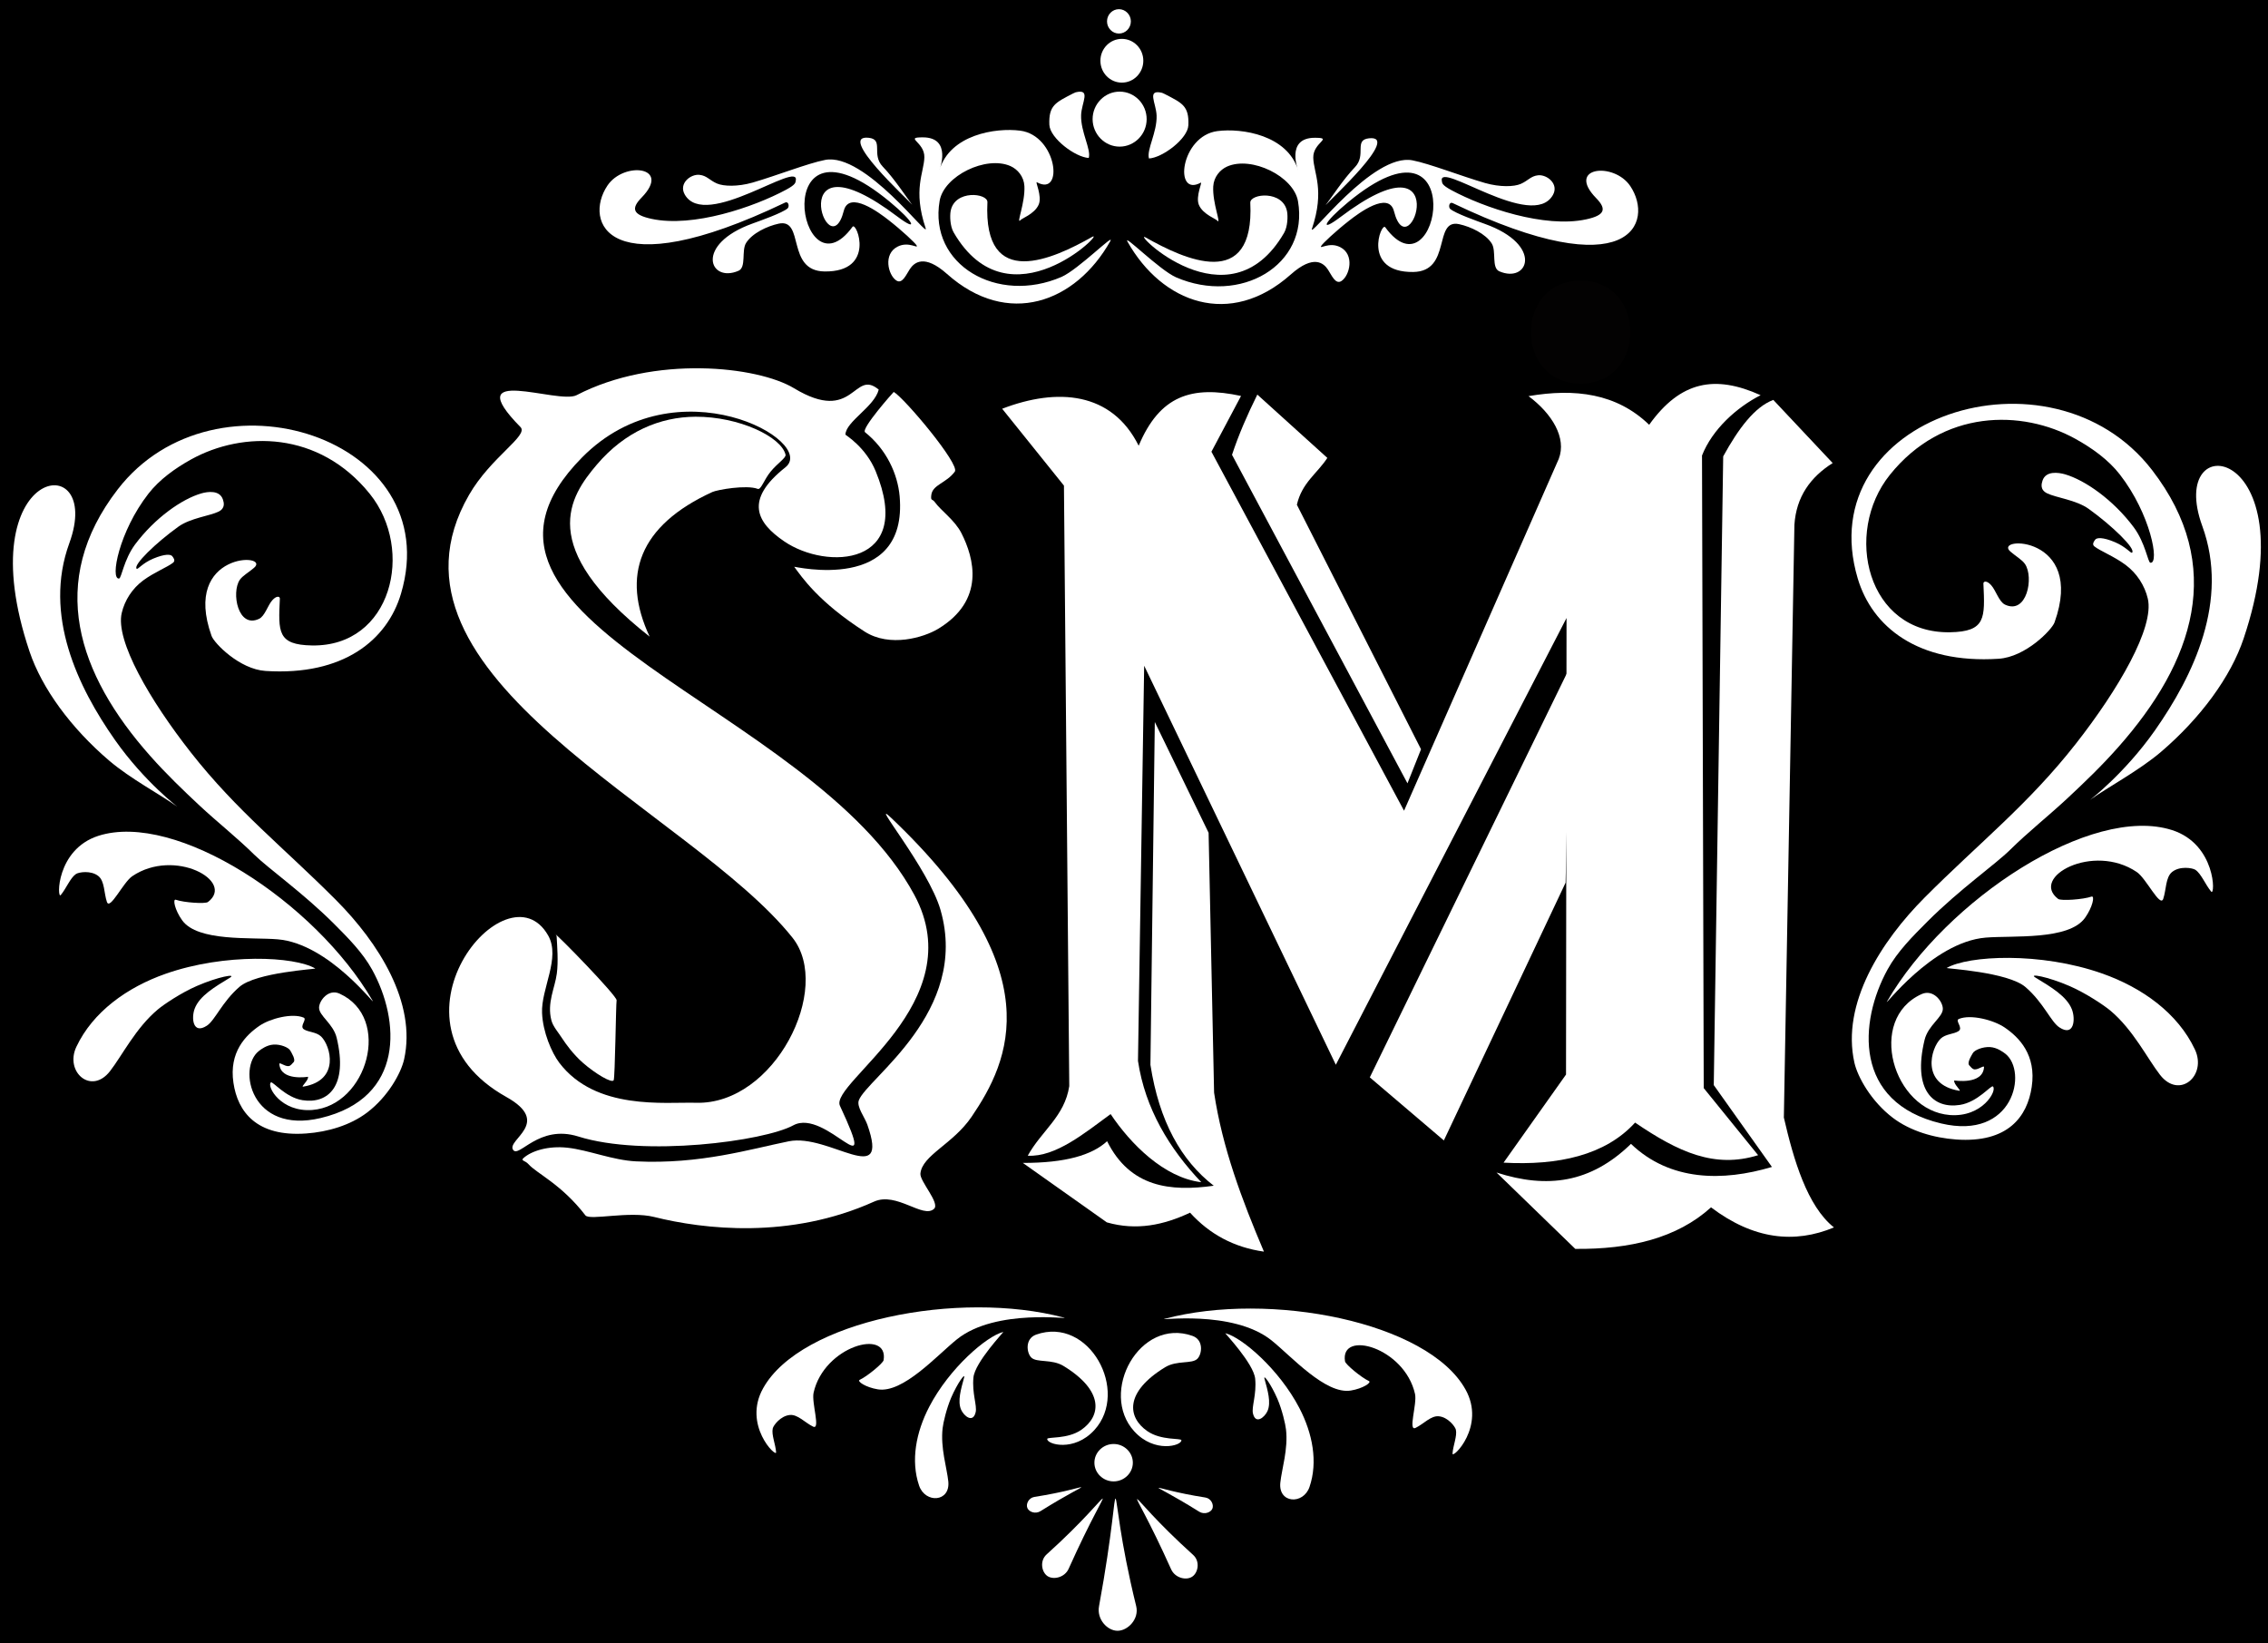 <?xml version="1.0" encoding="utf-8"?>
<!-- Generator: Adobe Illustrator 24.1.1, SVG Export Plug-In . SVG Version: 6.00 Build 0)  -->
<svg version="1.1" xmlns="http://www.w3.org/2000/svg" xmlns:xlink="http://www.w3.org/1999/xlink" x="0px" y="0px"
	 viewBox="0 0 264.35 191.53" style="enable-background:new 0 0 264.35 191.53;" xml:space="preserve">
<style type="text/css">
	.st0{fill-rule:evenodd;clip-rule:evenodd;}
	.st1{fill-rule:evenodd;clip-rule:evenodd;fill:none;stroke:#FFFFFF;stroke-width:0.567;stroke-miterlimit:22.926;}
	.st2{fill-rule:evenodd;clip-rule:evenodd;fill:#FFFFFF;}
	.st3{fill-rule:evenodd;clip-rule:evenodd;fill:#030202;}
	.st4{fill:#030202;}
</style>
<g id="Fondo">
	<rect class="st0" width="264.35" height="191.53"/>
</g>
<g id="Logo">
	<rect x="-48.1" y="589.55" class="st1" width="375.83" height="26.62"/>
	<path class="st2" d="M234.33,64.29c-2.12-1.82,8.8-1.97,5.14,8.25c-0.31,0.87-3.38,4.04-6.52,4.24
		c-9.45,0.61-14.75-3.75-16.42-9.36c-5.6-18.84,22.52-27.92,34.31-12.63c8.62,11.18,4.88,22.35-3.97,32.32
		c-1.9,2.15-3.93,4.1-5.96,5.99c-2.14,1.99-4.58,3.93-6.6,5.93c-1.74,1.72-5.89,4.61-9.65,8.37c-1.7,1.7-3.51,3.51-4.65,5.59
		c-3.36,6.11-4,15.52,6.24,17.95c8.46,2.01,10.11-6.06,7.49-8.12c-0.27-0.21-0.97-0.73-1.77-0.78c-0.87-0.06-1.84,0.35-2.03,0.71
		c-0.15,0.28-0.73,1.15-0.38,1.45c0.14,0.12,0.3,0.42,0.59,0.44c0.48,0.03,1.12-0.53,1.1-0.26c-0.14,2.11-3.47,1.54-3.47,1.55
		c-0.11,0.43,0.92,1.25,0.58,1.2c-4.52-0.74-3.31-4.97-2.17-6.07c0.58-0.56,1.54-0.52,2.09-0.88c0.58-0.39-0.45-1.22,0.04-1.42
		c1.38-0.57,4.05,0.12,5.34,1c1.66,1.13,3.71,3.18,3.15,6.92c-0.51,3.47-2.78,6.56-8.81,6.13c-2.62-0.19-5.35-0.99-7.38-2.53
		c-2.54-1.93-4.11-4.78-4.48-6.43c-1.54-6.89,3.13-14.16,8.2-19.25c6.38-6.4,12.06-10.83,17.61-17.91
		c4.97-6.34,9.18-13.57,8.39-16.92c-0.36-1.53-1.27-2.95-2.6-3.94c-1.37-1.01-2.95-1.61-3.63-2.15c-0.32-0.26-0.01-0.63,0.1-0.78
		c0.17-0.24,0.86-0.32,2.3,0.29c1.33,0.56,1.86,1.35,2,1.22c0.47-0.43-2.34-3.15-5.06-5.1c-1.45-1.04-3.79-1.3-4.84-1.81
		c-0.86-0.42-0.66-1.11-0.54-1.49c0.39-1.16,1.84-0.95,2.62-0.73c2.33,0.68,5.61,2.96,8.01,6.17c1.36,1.83,1.65,4.1,1.94,4.14
		c1.11,0.13,0.02-5.69-3.56-10.29c-1.33-1.71-3.22-3.07-5.17-4.15c-6.24-3.45-15.48-3.47-21.63,4.19
		c-5.45,6.79-2.66,18.52,7.01,18.35c4.19-0.07,4.07-1.66,3.89-5.68c-0.01-0.27,0.39-0.39,0.91,0.2c0.56,0.63,0.9,1.92,1.61,2.26
		c2.55,1.2,3.38-3.18,2.33-4.73C235.68,65.23,235,64.87,234.33,64.29z"/>
	<path class="st2" d="M223.96,115.87c-6.4,2.92-3.34,13.57,3.31,14.09c3.79,0.29,5.54-2.85,5.02-3.33c-0.21-0.2-1.77,1.83-3.85,2.15
		c-3.07,0.48-5.54-1.67-4.12-7.57c0.41-1.71,2.13-2.64,2.13-3.63C226.45,116.73,225.34,115.24,223.96,115.87z"/>
	<path class="st2" d="M226.9,112.82c2.52-1.46,10.92-1.89,18.11,0.64c4.69,1.65,8.83,4.63,10.82,8.86c1.43,3.03-1.8,5.87-4.07,2.95
		c-1.47-1.89-3.11-5.24-5.78-7.48c-0.73-0.61-2.84-2.03-4.75-2.86c-2.56-1.11-4.86-1.52-3.98-0.99c1.79,1.09,3.66,2.18,4.25,3.72
		c0.43,1.13,0.25,3.22-1.47,2.08c-0.99-0.65-1.83-2.87-3.94-4.69C234.05,113.28,226.79,112.89,226.9,112.82z"/>
	<path class="st2" d="M257.73,103.92c-0.67-0.79-1.15-2.07-1.84-2.54c-0.33-0.22-1.81-0.48-2.72,0.25
		c-0.77,0.63-0.67,2.06-1.03,3.13c-0.36,1.06-1.98-2.38-3.08-3.12c-5.1-3.45-12.49,0.6-9.17,3.13c0.33,0.25,2.92,0.07,3.89-0.27
		c0.41-0.14,0.13,1.24-0.76,2.48c-1.88,2.63-8.39,2.04-11.57,2.3c-6.3,0.52-12.08,8.42-11.49,7.42
		c6.9-11.89,23.81-22.96,33.21-19.95C258.31,98.4,258.21,104.49,257.73,103.92z"/>
	<path class="st2" d="M243.62,93.22c2.05-1.47,5.69-3.4,8.25-5.58c4.62-3.95,8.14-8.74,9.64-13.22c7.6-22.65-9.12-24.91-4.82-13.11
		c3.17,8.69-1.02,17.41-5.54,23.85C247.57,90.25,243.44,93.35,243.62,93.22z"/>
	<path class="st2" d="M29.61,66.18c2.04-1.75-8.47-1.9-4.95,7.94c0.3,0.84,3.25,3.88,6.28,4.08c9.1,0.59,14.2-3.61,15.8-9.01
		c5.39-18.13-21.68-26.86-33.02-12.15c-8.3,10.76-4.7,21.51,3.82,31.1c1.83,2.06,3.78,3.94,5.73,5.76c2.06,1.92,4.41,3.78,6.35,5.7
		c1.68,1.65,5.67,4.44,9.29,8.05c1.64,1.64,3.37,3.38,4.47,5.38c3.24,5.88,3.85,14.94-6,17.28c-8.14,1.93-9.73-5.83-7.21-7.81
		c0.26-0.21,0.93-0.7,1.7-0.75c0.83-0.06,1.77,0.34,1.96,0.69c0.15,0.27,0.7,1.11,0.36,1.39c-0.13,0.11-0.29,0.41-0.57,0.43
		c-0.46,0.03-1.07-0.51-1.06-0.25c0.14,2.03,3.34,1.49,3.34,1.49c0.1,0.41-0.89,1.2-0.56,1.15c4.35-0.71,3.19-4.78,2.09-5.84
		c-0.56-0.54-1.49-0.5-2.01-0.84c-0.56-0.37,0.43-1.17-0.04-1.37c-1.33-0.55-3.9,0.11-5.14,0.96c-1.59,1.09-3.57,3.06-3.03,6.65
		c0.49,3.34,2.67,6.32,8.48,5.9c2.53-0.18,5.15-0.96,7.1-2.44c2.45-1.86,3.95-4.6,4.31-6.19c1.48-6.63-3.02-13.63-7.89-18.53
		c-6.13-6.16-11.6-10.42-16.95-17.23c-4.79-6.1-8.84-13.06-8.07-16.28c0.35-1.48,1.22-2.84,2.5-3.79c1.32-0.97,2.84-1.55,3.49-2.07
		c0.31-0.25,0.01-0.61-0.1-0.75c-0.17-0.23-0.83-0.3-2.22,0.28c-1.28,0.54-1.79,1.3-1.93,1.18c-0.45-0.42,2.25-3.03,4.87-4.91
		c1.4-1,3.65-1.25,4.66-1.74c0.83-0.4,0.64-1.07,0.52-1.43c-0.38-1.11-1.77-0.92-2.52-0.7c-2.25,0.65-5.4,2.85-7.71,5.94
		c-1.31,1.76-1.59,3.95-1.87,3.98c-1.07,0.13-0.02-5.48,3.43-9.9c1.28-1.64,3.1-2.95,4.98-3.99c6.01-3.32,14.89-3.34,20.82,4.03
		c5.25,6.53,2.56,17.82-6.75,17.66c-4.04-0.07-3.92-1.59-3.74-5.46c0.01-0.26-0.37-0.38-0.88,0.19c-0.54,0.6-0.86,1.85-1.55,2.17
		c-2.45,1.16-3.25-3.06-2.24-4.55C28.3,67.08,28.96,66.74,29.61,66.18z"/>
	<path class="st2" d="M39.58,115.81c6.16,2.81,3.22,13.06-3.18,13.56c-3.65,0.28-5.33-2.74-4.83-3.21c0.2-0.19,1.7,1.76,3.7,2.07
		c2.95,0.46,5.33-1.61,3.97-7.28c-0.4-1.64-2.05-2.54-2.05-3.5C37.19,116.65,38.26,115.21,39.58,115.81z"/>
	<path class="st2" d="M36.75,112.88c-2.42-1.41-10.51-1.81-17.43,0.61c-4.51,1.58-8.5,4.45-10.42,8.52
		c-1.38,2.92,1.73,5.65,3.92,2.84c1.41-1.81,3-5.04,5.57-7.19c0.7-0.59,2.74-1.96,4.57-2.75c2.46-1.07,4.68-1.47,3.83-0.95
		c-1.73,1.05-3.52,2.1-4.09,3.58c-0.42,1.08-0.24,3.09,1.42,2c0.95-0.63,1.76-2.76,3.79-4.52
		C29.87,113.33,36.86,112.95,36.75,112.88z"/>
	<path class="st2" d="M7.08,104.32c0.64-0.76,1.1-1.99,1.77-2.45c0.32-0.22,1.75-0.46,2.62,0.24c0.74,0.6,0.64,1.98,0.99,3.01
		c0.35,1.02,1.9-2.29,2.96-3c4.91-3.32,12.02,0.58,8.82,3.01c-0.31,0.24-2.81,0.07-3.74-0.26c-0.4-0.14-0.13,1.19,0.73,2.39
		c1.81,2.53,8.07,1.96,11.13,2.22c6.06,0.5,11.62,8.1,11.06,7.14c-6.64-11.44-22.91-22.1-31.96-19.2
		C6.53,99.01,6.63,104.86,7.08,104.32z"/>
	<path class="st2" d="M20.66,94.02c-1.98-1.42-5.48-3.27-7.94-5.37c-4.45-3.8-7.83-8.41-9.28-12.72
		c-7.32-21.8,8.78-23.97,4.64-12.62c-3.05,8.36,0.98,16.76,5.33,22.95C16.86,91.16,20.83,94.14,20.66,94.02z"/>
	<g>
		<path class="st2" d="M120.77,155.55c6.17-2.18,10.93,6.58,6.79,11.12c-2.36,2.59-5.54,1.68-5.5,1.04
			c0.02-0.26,2.36,0.05,3.96-1.05c2.37-1.64,2.65-4.58-2.07-7.46c-1.37-0.83-3.12-0.35-3.75-0.98
			C119.65,157.67,119.45,156.02,120.77,155.55z"/>
		<path class="st2" d="M116.94,155.24c-1.93,0.48-6.27,4.19-8.63,8.72c-1.54,2.96-2.18,6.28-1.18,9.2c0.72,2.09,3.65,1.93,3.4-0.5
			c-0.16-1.57-0.93-3.92-0.66-6.21c0.07-0.63,0.45-2.28,1-3.56c0.74-1.71,1.68-2.98,1.5-2.32c-0.37,1.35-0.78,2.73-0.35,3.73
			c0.32,0.73,1.39,1.63,1.7,0.29c0.18-0.77-0.44-2.2-0.26-4.04C113.63,158.78,117.03,155.22,116.94,155.24z"/>
		<path class="st2" d="M90.46,169.27c-0.06-0.93-0.56-2.05-0.39-2.79c0.08-0.35,0.91-1.46,1.99-1.56c0.92-0.09,1.77,0.9,2.7,1.35
			c0.92,0.45-0.19-2.78,0.07-3.95c1.22-5.44,8.77-7.52,8.16-3.79c-0.06,0.36-1.92,1.89-2.78,2.29c-0.37,0.17,0.7,0.88,2.1,1.11
			c2.95,0.49,6.94-4,9.24-5.84c4.56-3.65,13.49-2.25,12.46-2.52c-12.24-3.25-30.67,0.35-35.06,8.23
			C86.54,166.09,90.5,169.93,90.46,169.27z"/>
		<path class="st2" d="M138.99,155.7c-6.16-2.18-10.93,6.58-6.79,11.12c2.36,2.59,5.54,1.68,5.5,1.04
			c-0.02-0.26-2.36,0.05-3.96-1.05c-2.37-1.64-2.65-4.58,2.07-7.46c1.37-0.83,3.12-0.35,3.75-0.98
			C140.11,157.83,140.32,156.17,138.99,155.7z"/>
		<path class="st2" d="M142.82,155.39c1.93,0.48,6.27,4.19,8.63,8.72c1.54,2.96,2.18,6.28,1.18,9.2c-0.72,2.09-3.65,1.93-3.4-0.5
			c0.16-1.57,0.93-3.92,0.66-6.21c-0.07-0.63-0.45-2.28-1-3.56c-0.74-1.71-1.68-2.98-1.5-2.32c0.37,1.35,0.78,2.73,0.35,3.73
			c-0.32,0.73-1.39,1.63-1.7,0.29c-0.18-0.77,0.44-2.2,0.26-4.04C146.13,158.93,142.74,155.37,142.82,155.39z"/>
		<path class="st2" d="M169.3,169.42c0.06-0.93,0.56-2.05,0.39-2.79c-0.08-0.35-0.91-1.46-1.99-1.56c-0.92-0.09-1.77,0.9-2.7,1.35
			c-0.92,0.45,0.19-2.78-0.07-3.95c-1.22-5.44-8.77-7.52-8.16-3.8c0.06,0.36,1.91,1.89,2.78,2.29c0.37,0.17-0.7,0.88-2.1,1.11
			c-2.95,0.49-6.94-4-9.24-5.84c-4.56-3.65-13.49-2.25-12.46-2.52c12.24-3.25,30.67,0.35,35.06,8.23
			C173.22,166.24,169.27,170.08,169.3,169.42z"/>
		<path class="st2" d="M130.26,190.07L130.26,190.07c1.19,0,2.54-1.37,2.17-2.87c-3.87-15.71-1.08-17.69-4.33,0
			C127.81,188.73,129.07,190.07,130.26,190.07z"/>
		<path class="st2" d="M138.95,183.77L138.95,183.77c0.71-0.46,0.95-1.79,0.12-2.54c-8.69-7.83-7.84-10.08-2.57,1.67
			C136.96,183.92,138.25,184.23,138.95,183.77z"/>
		<path class="st2" d="M122.11,183.71L122.11,183.71c-0.71-0.46-0.95-1.79-0.12-2.54c8.69-7.83,7.84-10.08,2.57,1.67
			C124.11,183.85,122.82,184.16,122.11,183.71z"/>
		<path class="st2" d="M141.31,175.84L141.31,175.84c0.19-0.46-0.14-1.19-0.81-1.3c-6.99-1.09-7.33-2.48-0.71,1.66
			C140.37,176.55,141.12,176.29,141.31,175.84z"/>
		<path class="st2" d="M119.75,175.77L119.75,175.77c-0.2-0.46,0.14-1.19,0.81-1.3c6.99-1.09,7.33-2.48,0.71,1.66
			C120.69,176.49,119.95,176.23,119.75,175.77z"/>
		<path class="st2" d="M129.8,172.66c1.23,0,2.24-0.98,2.24-2.18c0-1.2-1.01-2.18-2.24-2.18c-1.23,0-2.24,0.98-2.24,2.18
			C127.56,171.68,128.57,172.66,129.8,172.66z"/>
	</g>
	<path class="st2" d="M129.41,28.11c-4.03,7.15-11.94,10.13-19.03,3.82c-2.67-2.37-3.83-1.32-4.33-0.57
		c-0.43,0.65-0.88,1.79-1.58,1.33c-0.96-0.64-1.56-3.09,0.16-3.95c1.29-0.65,2.44,0.31,2.21-0.13c-0.15-0.28-1.67-1.71-3.27-2.96
		c-1.06-0.83-4.61-3.5-5.22-1.08c-1.8,7.06-7.37-9.61,6.26,0.68c2.45,1.85,2,0.66-0.92-1.75c-14.41-11.91-10.62,11.57-4.32,2.93
		c0.47-0.64,2.76,5.28-3.26,5.21c-4.52-0.06-2.29-6.24-5.36-5.57c-1.33,0.29-3.08,1.11-3.79,2.25c-0.56,0.89,0.05,2.83-0.88,3.24
		c-3.39,1.47-5.18-3.07,1.67-5.52c0.85-0.31,3.44-1.22,4.05-1.75c0.23-0.2,0.13-0.88-0.31-0.67C70.69,33.58,68,25.8,70.8,21.63
		c1.91-2.85,7.53-2.24,3.98,1.4c-1.23,1.26-1.07,2,1.17,2.48c4.83,1.04,11.89-1.36,15.68-3.4c1.15-0.62,1.07-0.83,1.12-1.04
		c0.56-2.56-10.54,5.83-12.94,1.6c-0.73-1.29,0.69-2.41,1.73-2.29c0.85,0.09,1.17,0.64,2.03,1.01c0.77,0.33,2.39,0.39,4.15-0.11
		c2.8-0.81,6.44-2.25,8.45-2.64c4.63-0.91,12.18,9.35,11.72,7.96c-1.52-4.53-0.19-6.46-0.15-8.27c0.04-1.8-2.39-2.32-0.19-2.32
		c3.47-0.01,1.94,3.83,1.94,3.82c1.24-4.14,6.56-4.97,9.42-4.6c4.31,0.56,5.13,7.76,1.94,6.01c-0.22-0.12,0.62,1.59,0.23,2.57
		c-0.47,1.17-2.15,1.69-2.17,1.89c-0.46,0.37,0.59-2.06,0.49-4.01c-0.06-1.11-0.79-1.96-1.62-2.33c-2.85-1.26-7.76,1.14-8.26,4.05
		c-1.29,7.46,6.73,12.11,14.22,8.86C125.72,31.38,130,27.06,129.41,28.11z"/>
	<path class="st2" d="M125.37,10.76c1.84-0.44,0.69,1.17,0.64,2.66c-0.06,1.94,1.19,4,0.89,4.99c-1.57-0.08-4.53-2.31-4.59-3.87
		c-0.09-2.27,0.73-2.59,2.75-3.64L125.37,10.76z"/>
	<path class="st2" d="M106.32,23.86c-0.47-0.59-8.84-8.22-5.06-7.8c1.79,0.2,0.26,1.93,1.63,3.36
		C104.26,20.84,105.67,23.03,106.32,23.86z"/>
	<path class="st2" d="M127.28,27.62c-4.45,2.52-12.71,6.39-12.19-4.05c0.05-1.07-3.84-1.5-4.29,1.05c-0.09,0.52-0.08,1.71,0.35,2.46
		C117.65,38.3,129.14,26.57,127.28,27.62z"/>
	<path class="st2" d="M131.42,28.17c4.03,7.15,11.94,10.12,19.03,3.82c2.67-2.37,3.83-1.32,4.33-0.57c0.43,0.65,0.88,1.79,1.58,1.33
		c0.96-0.64,1.56-3.09-0.16-3.95c-1.29-0.65-2.44,0.31-2.21-0.13c0.15-0.28,1.67-1.71,3.27-2.96c1.06-0.83,4.61-3.5,5.22-1.08
		c1.8,7.06,7.37-9.61-6.26,0.68c-2.45,1.85-2,0.66,0.92-1.75c14.41-11.91,10.62,11.57,4.32,2.93c-0.47-0.64-2.76,5.28,3.26,5.21
		c4.52-0.06,2.3-6.24,5.36-5.57c1.33,0.29,3.08,1.11,3.79,2.25c0.56,0.89-0.05,2.83,0.88,3.24c3.39,1.47,5.18-3.07-1.67-5.52
		c-0.85-0.31-3.44-1.22-4.05-1.75c-0.23-0.2-0.13-0.88,0.31-0.67c20.79,9.96,23.48,2.18,20.68-1.99c-1.91-2.85-7.53-2.24-3.98,1.4
		c1.23,1.26,1.07,2-1.18,2.48c-4.83,1.04-11.89-1.36-15.68-3.4c-1.15-0.62-1.07-0.83-1.12-1.04c-0.56-2.56,10.54,5.83,12.94,1.6
		c0.73-1.29-0.69-2.41-1.73-2.3c-0.85,0.09-1.17,0.64-2.03,1.01c-0.77,0.33-2.39,0.39-4.15-0.11c-2.8-0.81-6.44-2.25-8.45-2.64
		c-4.63-0.91-12.18,9.35-11.72,7.96c1.52-4.53,0.19-6.46,0.15-8.27c-0.04-1.8,2.39-2.32,0.19-2.32c-3.47-0.01-1.94,3.83-1.94,3.82
		c-1.24-4.14-6.56-4.97-9.42-4.6c-4.31,0.56-5.13,7.76-1.94,6.01c0.22-0.12-0.62,1.59-0.23,2.57c0.47,1.17,2.15,1.69,2.17,1.89
		c0.46,0.37-0.59-2.06-0.49-4.01c0.06-1.11,0.79-1.96,1.62-2.33c2.85-1.26,7.76,1.14,8.26,4.05c1.29,7.46-6.73,12.11-14.22,8.86
		C135.1,31.44,130.83,27.12,131.42,28.17z"/>
	<path class="st2" d="M135.45,10.82c-1.84-0.44-0.69,1.17-0.64,2.66c0.06,1.94-1.19,4-0.89,4.99c1.57-0.08,4.53-2.31,4.59-3.87
		c0.1-2.27-0.73-2.59-2.75-3.64L135.45,10.82z"/>
	<path class="st2" d="M154.5,23.92c0.47-0.59,8.84-8.22,5.06-7.8c-1.79,0.2-0.26,1.93-1.63,3.36
		C156.56,20.9,155.15,23.09,154.5,23.92z"/>
	<path class="st2" d="M133.54,27.68c4.45,2.52,12.71,6.39,12.19-4.05c-0.05-1.07,3.84-1.5,4.29,1.05c0.09,0.52,0.08,1.71-0.35,2.46
		C143.17,38.36,131.68,26.63,133.54,27.68z"/>
	<path class="st2" d="M130.5,17.09c1.73,0,3.15-1.44,3.15-3.2c0-1.77-1.41-3.21-3.15-3.21c-1.73,0-3.15,1.44-3.15,3.21
		C127.36,15.65,128.77,17.09,130.5,17.09z"/>
	<path class="st2" d="M130.76,9.63c1.38,0,2.5-1.14,2.5-2.55s-1.12-2.55-2.5-2.55c-1.38,0-2.5,1.14-2.5,2.55
		S129.38,9.63,130.76,9.63z"/>
	<path class="st2" d="M130.42,3.91c0.77,0,1.39-0.64,1.39-1.42s-0.63-1.42-1.39-1.42c-0.77,0-1.39,0.64-1.39,1.42
		S129.65,3.91,130.42,3.91z"/>
	<path class="st2" d="M83.04,57.34c-8.55,3.91-10.65,9.77-7.32,16.86c-13.35-10.51-9.27-16.37-6.16-20.04
		c3.27-3.85,7.36-5.57,11.51-5.59c5.08-0.02,9.99,2.34,10.49,4.42c0.09,0.37-0.94,1-1.74,1.98c-0.78,0.95-1.12,2.15-1.5,2.01
		C87.01,56.48,83.62,57.08,83.04,57.34z"/>
	<path class="st2" d="M64.62,108.79c0.34,0.13,7.34,7.32,7.25,7.8c-0.08,0.42-0.18,8.98-0.34,9.31c-0.19,0.4-2.14-0.76-3.58-2.02
		c-1.16-1.01-2.06-2.3-2.34-2.73c-0.55-0.85-1.15-1.5-1.34-2.22c-0.54-2.06,0.41-3.77,0.63-5.45c0.19-1.42,0.04-3.23-0.02-4.34
		C64.85,108.82,64.38,108.7,64.62,108.79z"/>
	<path class="st2" d="M91.54,54.47c-4.84,3.83-3.32,6.46-0.13,8.63c4.97,3.39,15.2,2.89,10.66-8.17c-1.16-2.83-3.53-4.23-3.53-4.27
		c0.04-1.53,3.38-3.25,3.88-5.25c-2.96-2.49-2.82,4.1-9.87-0.16c-4.27-2.58-16.29-3.89-25.35,0.81c-2.14,1.11-13.85-3.72-6.53,3.72
		c0.97,0.99-3.46,3.49-6,7.9c-12.23,21.2,25.85,36.72,37.7,51.61c4.71,5.91-2.09,19.5-11.24,19.24c-3.62-0.1-11.69,0.93-15.94-4.66
		c-0.89-1.18-1.92-3.57-2.01-5.81c-0.12-2.83,2.18-6.42,0.72-9.01c-4.78-8.51-20.3,10.19-4.89,18.8c5.39,3.01,0.02,4.98,0.79,6.16
		c0.67,1.03,2.98-3,7.6-1.55c7.64,2.41,21.67,0.55,25.06-1.3c3.84-2.09,10.17,7.88,5.44-2.28c-1.24-2.66,15.46-12,8.67-24.58
		C94.52,81.95,48.91,72.49,67.84,53.32C78.85,42.18,95.36,51.45,91.54,54.47z"/>
	<path class="st2" d="M104.17,45.68c1.25,0.72,7.75,8.45,7.12,9.29c-1,1.35-2.59,1.51-2.74,2.72c-0.09,0.74,0.11,0.42,0.4,0.82
		c0.7,0.99,2.33,2.1,3.11,3.63c1.47,2.89,2.83,7.83-2.76,11.18c-1.61,0.96-5.57,2.19-8.54,0.28c-5.38-3.46-7.29-6.33-8.19-7.54
		c-0.05-0.07,13.28,3.17,12.29-8.22c-0.23-2.57-1.5-5.43-4.03-7.46C100.32,49.98,104.15,45.68,104.17,45.68z"/>
	<path class="st2" d="M103.91,95.36c18.71,17.8,13.78,28.27,9.33,34.81c-2.17,3.19-5.75,4.46-5.96,6.61
		c-0.09,0.9,2.31,3.44,1.59,4.11c-1.28,1.19-4.36-2.02-6.99-0.84c-9.81,4.42-19.86,3.23-25.64,1.79c-2.92-0.73-7.52,0.45-8.01-0.19
		c-2.79-3.63-5.68-4.88-6.64-5.97c-0.38-0.43-0.93-0.38-0.58-0.7c0.93-0.84,2.89-1.46,5.14-1.21c2.45,0.27,5.26,1.46,8,1.59
		c7.46,0.36,13.3-1.43,17.79-2.34c4.69-0.95,11.83,5.64,9.15-1.95c-0.32-0.89-1.26-2.07-0.99-2.82c0.93-2.55,12.93-10.29,9.53-22.17
		C108.25,101.21,101.1,92.68,103.91,95.36z"/>
	<path class="st2" d="M116.81,47.64l7.2,8.96l0.62,69.99c-0.54,3.54-3.23,5.2-4.84,8.11c3.26,0.18,6.68-2.68,9.66-4.85
		c2.31,3.45,6.21,7.42,10.57,7.94c-3.71-3.9-6.55-8.57-7.38-14.14l0.72-46.06l22.34,46.51l26.89-52.07l-0.06,53.21l-7.28,10.27
		c6.35,0.35,11.86-0.85,15.33-4.67c5.07,3.45,9.27,5.37,14.34,3.8l-6.34-7.82l-0.2-73.73c1.2-3.05,4.04-5.61,6.83-7.03
		c-5.3-2.39-9.33-1.67-12.99,3.45c-3.78-3.66-8.65-4.27-14.06-3.34c2.74,2.04,4.47,4.87,3.52,7.32l-18.03,41L141.2,52.65l3.45-6.5
		c-5.74-1.24-9.47-0.06-11.93,5.8C129.58,45.65,123.24,45.17,116.81,47.64z"/>
	<path class="st2" d="M143.6,53.01c0.77-2.34,1.79-4.68,2.95-7.02l8.16,7.38c-1.18,1.82-2.96,2.88-3.55,5.46l14.47,28.5l-1.58,3.97
		L143.6,53.01z"/>
	<path class="st2" d="M200.85,53.19c1.78-3.24,3.67-5.77,5.84-6.58l6.92,7.36c-2.6,1.64-4.25,3.94-4.46,7.2l-1.23,69.08
		c1.13,4.91,2.72,10.33,5.84,12.81c-4.59,1.91-9.35,1.42-14.33-2.34c-3.97,3.6-9.45,4.9-15.82,4.84l-9.18-8.9
		c5.9,1.91,10.97,1.23,15.67-3.34c4.55,4.36,10.69,4.4,16.43,2.69l-6.78-9.54L200.85,53.19z"/>
	<polygon class="st2" points="182.48,102.88 183.05,77.61 159.66,125.57 168.29,132.92 	"/>
	<path class="st2" d="M129.04,133.01c-1.75,1.62-4.88,2.54-9.82,2.53l9.79,6.93c3.46,0.99,6.64,0.31,9.7-1.13
		c2.28,2.52,5.14,4.05,8.61,4.54c-2.56-6.02-4.85-12.11-5.81-18.53l-0.64-30.29l-6.27-12.91l-0.51,39.96
		c1.02,6.58,3.58,11.15,7.38,14.09C136.41,138.91,131.72,138.39,129.04,133.01z"/>
	<path class="st2" d="M187.84,43.2c-0.83,0.21-1.93,0.32-3.31,0.32c-0.85,0-1.57-0.04-2.16-0.11l0,0"/>
	<g>
		<path class="st3" d="M184.24,38.71"/>
		<g>
			<path class="st4" d="M184.24,44.71c7.72,0,7.73-12,0-12C176.51,32.71,176.5,44.71,184.24,44.71L184.24,44.71z"/>
		</g>
	</g>
</g>
</svg>
